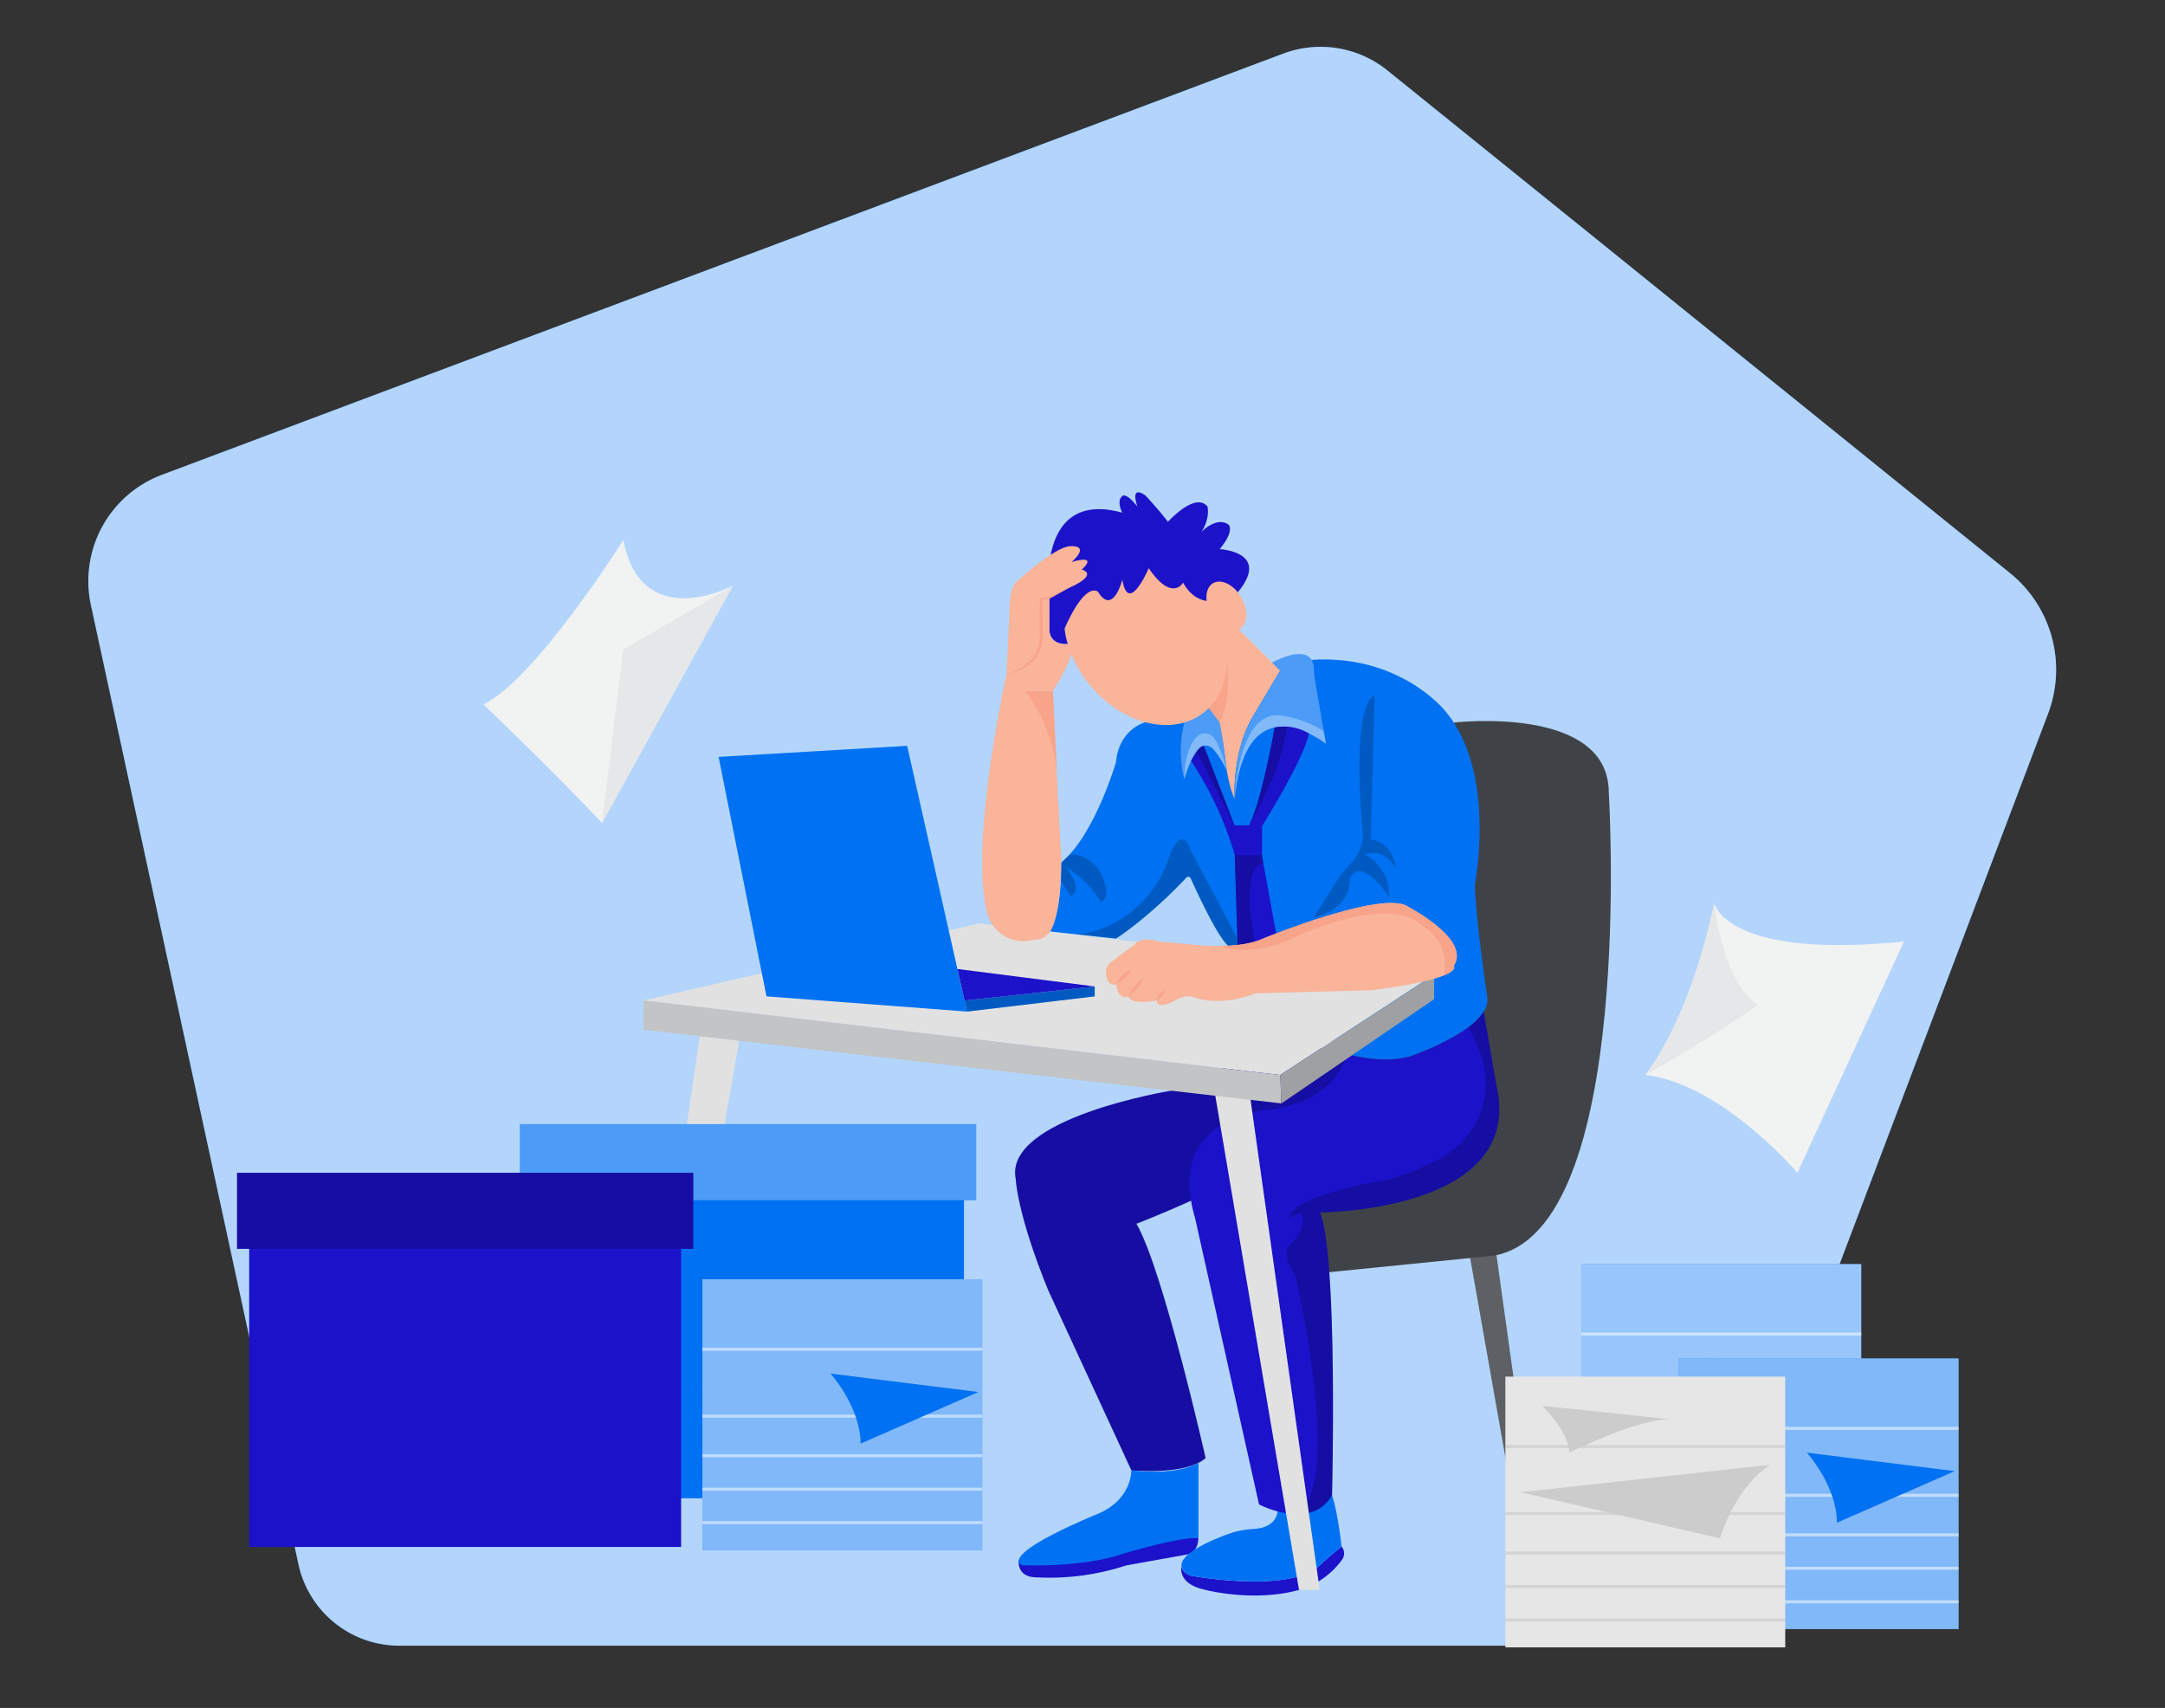 <svg xmlns="http://www.w3.org/2000/svg" width="865.76" height="682.89" viewBox="0 0 865.76 682.89"><rect x="0" y="0" width="865.76" height="682.89" fill="#333333" stroke="none"/><path d="M819,285.37,677.84,658H159.68a41.27,41.27,0,0,1-40.33-32.55l-83-383.51A45.38,45.38,0,0,1,64.8,189.83L332.87,89.16l9.46-3.55,10.81-4.07,127-47.7,4-1.51,29-10.89a42.54,42.54,0,0,1,41.68,6.73L629.5,88.42l8.37,6.75.38.31,21.62,17.46,143.9,116.18A49.67,49.67,0,0,1,819,285.37Z" fill="#0071f2"/><path d="M819,285.37,677.84,658H159.68a41.27,41.27,0,0,1-40.33-32.55l-83-383.51A45.38,45.38,0,0,1,64.8,189.83L332.87,89.16l9.46-3.55,10.81-4.07,127-47.7,4-1.51,29-10.89a42.54,42.54,0,0,1,41.68,6.73L629.5,88.42l8.37,6.75.38.31,21.62,17.46,143.9,116.18A49.67,49.67,0,0,1,819,285.37Z" fill="#fff" opacity="0.7"/><line x1="744.3" y1="547.98" x2="632.4" y2="547.98" fill="none" stroke="red" stroke-miterlimit="10" stroke-width="0.25"/><rect x="632.4" y="505.41" width="111.9" height="108.25" fill="#0071f2"/><rect x="632.4" y="505.41" width="111.9" height="108.25" fill="#fff" opacity="0.6"/><g opacity="0.5"><rect x="632.4" y="532.78" width="111.9" height="1.22" fill="#fff"/><rect x="632.4" y="559.54" width="111.9" height="1.22" fill="#fff"/><rect x="632.4" y="575.35" width="111.9" height="1.22" fill="#fff"/><rect x="632.4" y="588.73" width="111.9" height="1.22" fill="#fff"/><rect x="632.4" y="602.11" width="111.9" height="1.22" fill="#fff"/></g><path d="M683.66,543.12s12,13.38,12,28l47.09-20.62Z" fill="#0071f2"/><polygon points="586.18 493.25 610.48 630.83 616.59 631.91 594.83 476.07 586.18 493.25" fill="#5d6166"/><path d="M581.33,288.91s62-7.3,62,28c0,0,10.94,175.15-45.94,185.13l-69.67,7-9.67-31.6Z" fill="#3f4347"/><path d="M536.59,623.73l-.53.69a31.82,31.82,0,0,1-16.59,11.28c-18.6,5.12-37.89-.14-37.89-.14-10.95-2.43-9.13-9.31-9.13-9.31h0a3.86,3.86,0,0,0,1.24,2.3,6.08,6.08,0,0,0,3.32,1.61c7.75,1.3,42.27,6.31,52-5.54l7.45-6.3h0A4.28,4.28,0,0,1,536.59,623.73Z" fill="#1b12ca"/><path d="M407.42,623.68s-1.25,7,7.26,7a98.4,98.4,0,0,0,35.62-4.76l24.12-4.34a5.6,5.6,0,0,0,4.48-4.3,10,10,0,0,0,.31-2.21l-8.58-3.85Z" fill="#1b12ca"/><path d="M468.18,436.12s-66.88,10.91-62,35.24c0,0,.41,13.65,13,44.53l33.25,72S474.12,590,482.11,583c0,0-17.11-75.8-27.68-93.7,0,0,22.11-8.57,36.18-16.28l54.46-31.76-6.33-19.73-24.15-5.64Z" fill="#1b12ca"/><path d="M468.18,436.12s-66.88,10.91-62,35.24c0,0,.41,13.65,13,44.53l33.25,72S474.12,590,482.11,583c0,0-17.11-75.8-27.68-93.7,0,0,22.11-8.57,36.18-16.28l54.46-31.76-6.33-19.73-24.15-5.64Z" opacity="0.2"/><path d="M536.46,618.31l-7.45,6.3c-10.94,13.38-53.51,5.27-53.51,5.27-1.95-1.17-2.86-2.4-3-3.64-.61-4.83,10.47-9.84,18.05-12.67a35.2,35.2,0,0,1,10.58-2.24c9.66-.47,9.73-7,9.73-7l21.81-6.45C535.09,605.15,536.46,618.31,536.46,618.31Z" fill="#0071f2"/><path d="M593.33,404.46h0c-5.87,9.5-27,17-27,17-11.38,4.86-27.57,0-27.57,0L495,381.66l-3.93-3.57c-4.33-3.8-12.54-21.62-14.91-26.89a1.07,1.07,0,0,0-1.76-.28c-15.33,16.23-28.09,24.35-28.09,24.35l-16.17-1.75H430l-10.89-1.18c5.68-5.37,5.27-27.48,5.27-27.48,13.38-10.95,21.89-40.14,21.89-40.14C447.52,291.34,458,288.8,458,288.8l54-20.57,13.07-4.43c35-2,52.76,20.38,52.76,20.38,20.82,24.44,12,69.19,12,69.19,0,12.17,4.86,45,4.86,45A8.25,8.25,0,0,1,593.33,404.46Z" fill="#0071f2"/><path d="M501,286.48c-8.52,14.59-7.3,32.84-7.3,32.84-2.43-4.87-3.65-14.6-3.65-14.6q-.42-3.81-.83-6.64a33.86,33.86,0,0,0-6.45-15.63l-2.45-3.27L486.93,249l8,2.17,17,17Z" fill="#f9b499"/><path d="M480.36,279.18l7.3,9.73s4.8-7.65,3-25.11Z" fill="#f7a48b"/><path d="M530.23,297.42s-31.62-25.54-36.49,21.9c0,0-1.22-18.25,7.3-32.84L512,268.23l-3.29-3.29s16.43-9.26,16.73,2.8a36.72,36.72,0,0,0,.67,5.73l3.28,18.95Z" fill="#0071f2"/><path d="M530.23,297.42s-31.62-25.54-36.49,21.9c0,0-1.22-18.25,7.3-32.84L512,268.23l-3.29-3.29s16.43-9.26,16.73,2.8a36.72,36.72,0,0,0,.67,5.73l3.28,18.95Z" fill="#fff" opacity="0.3"/><path d="M530.23,297.42s-31.62-25.54-36.49,21.9c0,0,1.22-35,18.24-33.32,0,0,10.44,1.42,17.39,6.42Z" fill="#fff" opacity="0.3"/><path d="M490.61,308.11v0c-4.33-8.67-6.6-9.5-6.6-9.5-6.08-3.65-10.41,13-10.41,13a46.69,46.69,0,0,1,0-22.77,50.84,50.84,0,0,0,9.76-5.73l4.3,5.73C488.87,293.77,490.49,307.18,490.61,308.11Z" fill="#0071f2"/><path d="M490.61,308.11v0c-4.33-8.67-6.6-9.5-6.6-9.5-6.08-3.65-10.41,13-10.41,13a46.69,46.69,0,0,1,0-22.77,50.84,50.84,0,0,0,9.76-5.73l4.3,5.73C488.87,293.77,490.49,307.18,490.61,308.11Z" fill="#fff" opacity="0.3"/><path d="M490.62,308.14h0c-4.33-8.67-6.6-9.5-6.6-9.5-6.08-3.65-10.41,13-10.41,13s-.4-11.61,5-17.09a4.5,4.5,0,0,1,6.89.57C487.05,297.31,488.87,301.19,490.62,308.14Z" fill="#fff" opacity="0.3"/><path d="M509.72,290.87S504,322.41,499.45,330h-5.77l-12.27-31.74s-1.83-.61-5.09,6a138.53,138.53,0,0,1,17.42,37.51L495,381.66,515.18,400l-10.49-57.61V330.26s16.73-26.59,18.7-37A19.34,19.34,0,0,0,509.72,290.87Z" fill="#1b12ca"/><path d="M499.45,330s12.88-20.58,15.14-39.34a18.41,18.41,0,0,0-4.87.22S505.17,317.54,499.45,330Z" opacity="0.2"/><path d="M493.68,330l-15.22-29.43s1.57-2.7,3-2.31Z" opacity="0.2"/><path d="M493.74,341.73a57.81,57.81,0,0,0,10.95,0l.51,3.52s-6.53-1.43-5.34,18.55l3.61,25.72L495,381.66Z" opacity="0.2"/><path d="M424.25,352l3.81,6.22s5.92-1.6-1.91-11.75c0,0,9.21,5.67,14.07,14.18,0,0,4.87-1.43,0-11.66,0,0-4.4-8-12.54-7.28l-3.27,3.13Z" opacity="0.2"/><path d="M495,381.66l-3.93-3.57c-4.33-3.79-12.54-21.62-14.91-26.89a1.08,1.08,0,0,0-1.77-.29c-15.32,16.24-28.08,24.36-28.08,24.36l-16.17-1.75c1.31,0,15.24-.34,27.94-14.32a46.32,46.32,0,0,0,9.26-16c2-5.58,5.48-12.38,9-2.87l18.47,34.92Z" opacity="0.2"/><path d="M525.36,366.75l8.52-13.38a54.81,54.81,0,0,1,6.28-8.12,16.31,16.31,0,0,0,4.67-13.77S540,282.83,549.69,278l-1.51,57.64s8.81.74,10,11.69c0,0-4.07-8.77-12.37-5.6,0,0,9.61,4,9.77,16.94,0,0-11.16-16.94-15.83-7.45C539.77,351.18,541.18,363.1,525.36,366.75Z" opacity="0.2"/><polygon points="257.2 400.04 511.95 429.81 572.26 390.47 391.57 369.19 257.2 400.04" fill="#e1e1e2"/><polygon points="287.36 302.63 362.76 298.21 386.7 404.46 306.51 398.38 287.36 302.63" fill="#0071f2"/><polygon points="385.71 400.04 437.76 394.42 437.76 398.38 386.7 404.46 385.71 400.04" fill="#0071f2"/><polygon points="385.71 400.04 437.76 394.42 437.76 398.38 386.7 404.46 385.71 400.04" opacity="0.2"/><polygon points="437.76 394.42 382.87 387.43 385.71 400.04 437.76 394.42" fill="#1b12ca"/><path d="M527.8,484.74c7.29,17,4.86,113.11,4.86,113.11-3.95,6.78-10.53,8-16.44,7.46a38.79,38.79,0,0,1-12.75-3.81L477.93,487.17C465.76,445.81,507,443.78,507,443.78c27.84-3.25,31.75-22.29,31.75-22.29s16.19,4.86,27.57,0c0,0,12.46-4.43,20.9-10.79a24.13,24.13,0,0,0,6.12-6.23l5,29.18C610.51,484.74,527.8,484.74,527.8,484.74Z" fill="#1b12ca"/><path d="M527.8,484.74c7.29,17,4.86,113.11,4.86,113.11-3.95,6.78-10.53,8-16.44,7.46,23-3.82,1.85-95,1.85-95-6.09-9.73-2.44-12.48-2.44-12.48a14.87,14.87,0,0,0,4.87-7c2.43-9.73-4.87-3.65-4.87-3.65,0-8.52,34.06-14.6,34.06-14.6,7.2-.6,17.07-4.75,25.22-8.81,15.31-7.61,23-25.32,17.42-41.5a74.32,74.32,0,0,0-5.12-11.56,24.13,24.13,0,0,0,6.12-6.23l5,29.18C610.51,484.74,527.8,484.74,527.8,484.74Z" opacity="0.2"/><path d="M452.39,587.89s.47,11.76-13.75,17.55c0,0-38.56,15.52-30,20.39,0,0,24.32,1.21,41.35-4.87,0,0,23.25-6.89,29.26-5.88V584.85S471.85,590.09,452.39,587.89Z" fill="#0071f2"/><polygon points="250.31 618.31 280.16 411.76 296.34 411.76 260.26 618.31 250.31 618.31" fill="#e1e1e2"/><polygon points="485.23 433.65 519.47 635.7 527.74 635.7 499.86 438.18 485.23 433.65" fill="#e1e1e2"/><path d="M761.38,376.43l-42.62,92.49s-30.41-35.66-60.82-39.11c0,0,0,0,0,0,.54-.64,17.65-21.65,27.6-68.73a.81.81,0,0,0,0,.09C685.93,362.6,692.18,383.42,761.38,376.43Z" fill="#f1f2f2"/><path d="M703,401.87s-20.67,14.36-45,27.92c.54-.64,17.65-21.65,27.6-68.73a.81.81,0,0,0,0,.09C685.74,363,688.81,392.28,703,401.87Z" fill="#e6e7e8"/><path d="M293.05,234.17l-52.3,94.88c-18.25-19.46-47.44-47.44-47.44-47.44,20.68-9.73,55.95-65.68,55.95-65.68,7.07,36.51,41.5,19.42,43.68,18.31Z" fill="#f1f2f2"/><polygon points="293.05 234.17 240.75 329.05 249.26 259.72 292.94 234.24 293.05 234.17" fill="#e6e7e8"/><ellipse cx="458.01" cy="255.35" rx="28.97" ry="37.72" transform="translate(-59.15 342.04) rotate(-38.66)" fill="#f9b499"/><path d="M427,257.48s-7.43,1-7.43-6.28V239.56s-6.08-44.31,29.2-34.58c0,0-2.44-4.69,0-6.6,0,0,1.21-1.91,6.08,4.17,0,0-3.34-8.91,3.19-4.45,0,0,5.32,5.67,9,10.53,0,0,10.95-12.16,15.81-6.08,0,0,1.22,4.52-2.43,10.17,0,0,6.08-6.52,10.95-2.87,0,0,2.43,2.43-3.65,9.73,0,0,21.47,1,6.48,18.14,0,0-13.78,8.62-21.08-4.76,0,0-4.41,7.92-13.76-5.77,0,0-8.13,19.15-10.56,4.55,0,0-3.65,14.6-9.73,4.87,0,0-4.79-4.68-13.34,14.69A30.57,30.57,0,0,0,427,257.48Z" fill="#1b12ca"/><path d="M427.85,234.89l-8.2,4.2,0,12.13s-.5,4.19,3.38,5.75a9.41,9.41,0,0,0,4,.55c1.41-.12,1.4,4.06,1.4,4.06-.89,4.26-7.39,14.8-7.39,14.8l1.47,31.71a.25.25,0,0,1,0,.09l1.83,34.25c0,30.4-6.08,31.62-6.08,31.62-1.9,2-3.6,1.36-5.92,1.9a14.86,14.86,0,0,1-17.5-10.74c-7.52-27.64,7.69-95.79,7.69-95.79l1.29-28s0-7.29,3.68-9.72c0,0,14.63-13.33,20.71-13.32,0,0,8-.67.31,6.34,0,0,10.94-3.47,4.08,3C432.67,227.74,439.64,229.53,427.85,234.89Z" fill="#f9b499"/><path d="M402.52,269.45c6.88-1.65,13.23-7.12,13.3-14.56-.14-5.1-.08-10.22.05-15.33v-.41l.38-.05,3.17-.4c2.14-1.09,5.61-2.68,8.24-3.84-2.69,1.56-5.37,3.16-8.13,4.59l-3.14.57.4-.46c.11,4.08.13,8.17.14,12.25a19.35,19.35,0,0,1-.43,6.32c-1.5,6.36-7.79,10.5-14,11.32Z" fill="#f7a48b"/><ellipse cx="490.4" cy="242.31" rx="6.9" ry="10.57" transform="translate(-55.45 277.67) rotate(-30)" fill="#f9b499"/><path d="M422.6,308.07a66.09,66.09,0,0,0-12.53-31.71h11Z" fill="#f7a48b"/><path d="M257.2,400c.57-.45,0,11.72,0,11.72l255.19,29.46L512,429.81Z" fill="#c2c4c6"/><polygon points="512.39 441.22 511.95 429.81 573.5 389.76 573.5 399.5 512.39 441.22" fill="#9ea0a3"/><path d="M581.31,386.21s1.45,1.45-3.35,3.56c-4,1.75-12.35,4-29.49,6.17l-46.22,1.22s-14.17,6-25.93,1.19a11.08,11.08,0,0,0-6.43,1.69s-6.89,4.1-7.32,0c0,0-10.18,2-11.4-1.66,0,0-3.65,2.43-4.87-4.87,0,0-3,1.16-3.91-3.08a5.64,5.64,0,0,1,1.48-5.43l9.73-7.3s2.43-3.65,9.73-1.22l13,1.12a89.88,89.88,0,0,0,11.75.63c5.67-.06,12.26-.73,17.13-3,0,0,44.49-18.23,56.65-13.36C561.85,361.89,588.61,375.27,581.31,386.21Z" fill="#f9b499"/><path d="M581.31,386.21s1.45,1.45-3.35,3.56l-.46-.26c2.26-13.72-8.35-19.11-8.35-19.11-13.38-13.38-49.87,3.65-49.87,3.65-19.46,9.73-31.21,4.18-31.21,4.18,5.67-.06,12.26-.73,17.13-3,0,0,44.49-18.23,56.65-13.36C561.85,361.89,588.61,375.27,581.31,386.21Z" fill="#f7a48b"/><path d="M452.39,387.43a15,15,0,0,1-6.09,6.08,15.11,15.11,0,0,1,6.09-6.08Z" fill="#f7a48b"/><path d="M457.7,390.47a21.32,21.32,0,0,1-6.53,7.91,21.24,21.24,0,0,1,6.53-7.91Z" fill="#f7a48b"/><path d="M462.56,400a5.74,5.74,0,0,1,3.2-4.1,5.7,5.7,0,0,1-3.2,4.1Z" fill="#f7a48b"/><line x1="783.22" y1="585.69" x2="671.32" y2="585.69" fill="none" stroke="red" stroke-miterlimit="10" stroke-width="0.25"/><rect x="671.32" y="543.12" width="111.9" height="108.25" fill="#0071f2"/><rect x="671.32" y="543.12" width="111.9" height="108.25" fill="#fff" opacity="0.5"/><g opacity="0.5"><rect x="671.32" y="570.49" width="111.9" height="1.22" fill="#fff"/><rect x="671.32" y="597.24" width="111.9" height="1.22" fill="#fff"/><rect x="671.32" y="613.06" width="111.9" height="1.22" fill="#fff"/><rect x="671.32" y="626.44" width="111.9" height="1.22" fill="#fff"/><rect x="671.32" y="639.82" width="111.9" height="1.22" fill="#fff"/></g><path d="M722.58,580.82s12,13.38,12,28l47.09-20.62Z" fill="#0071f2"/><rect x="601.99" y="550.42" width="111.9" height="108.25" fill="#e6e6e6"/><g opacity="0.08"><rect x="601.99" y="577.78" width="111.9" height="1.22"/><rect x="601.99" y="604.54" width="111.9" height="1.22"/><rect x="601.99" y="620.35" width="111.9" height="1.22"/><rect x="601.99" y="633.73" width="111.9" height="1.22"/><rect x="601.99" y="647.11" width="111.9" height="1.22"/></g><path d="M707.81,585.69l-99.74,10.95,79.76,18.44S693.22,595.42,707.81,585.69Z" fill="#ccc"/><path d="M616.59,562.06s10.94,10.25,10.94,18.76c0,0,26.76-13.38,40.14-13.38Z" fill="#ccc"/><rect x="212.77" y="475" width="172.72" height="124.06" fill="#0071f2"/><rect x="207.91" y="449.46" width="182.45" height="30.41" fill="#0071f2"/><rect x="207.91" y="449.46" width="182.45" height="30.41" fill="#fff" opacity="0.3"/><line x1="392.79" y1="554.07" x2="280.88" y2="554.07" fill="none" stroke="red" stroke-miterlimit="10" stroke-width="0.25"/><rect x="280.88" y="511.49" width="111.9" height="108.25" fill="#0071f2"/><rect x="280.88" y="511.49" width="111.9" height="108.25" fill="#fff" opacity="0.5"/><g opacity="0.5"><rect x="280.88" y="538.86" width="111.9" height="1.22" fill="#fff"/><rect x="280.88" y="565.62" width="111.9" height="1.22" fill="#fff"/><rect x="280.88" y="581.43" width="111.9" height="1.22" fill="#fff"/><rect x="280.88" y="594.81" width="111.9" height="1.22" fill="#fff"/><rect x="280.88" y="608.19" width="111.9" height="1.22" fill="#fff"/></g><path d="M332.14,549.2s12,13.38,12,28l47.09-20.63Z" fill="#0071f2"/><rect x="99.65" y="494.47" width="172.72" height="124.06" fill="#1b12ca"/><rect x="94.79" y="468.92" width="182.45" height="30.41" fill="#1b12ca"/><rect x="94.79" y="468.92" width="182.45" height="30.41" opacity="0.2"/></svg>